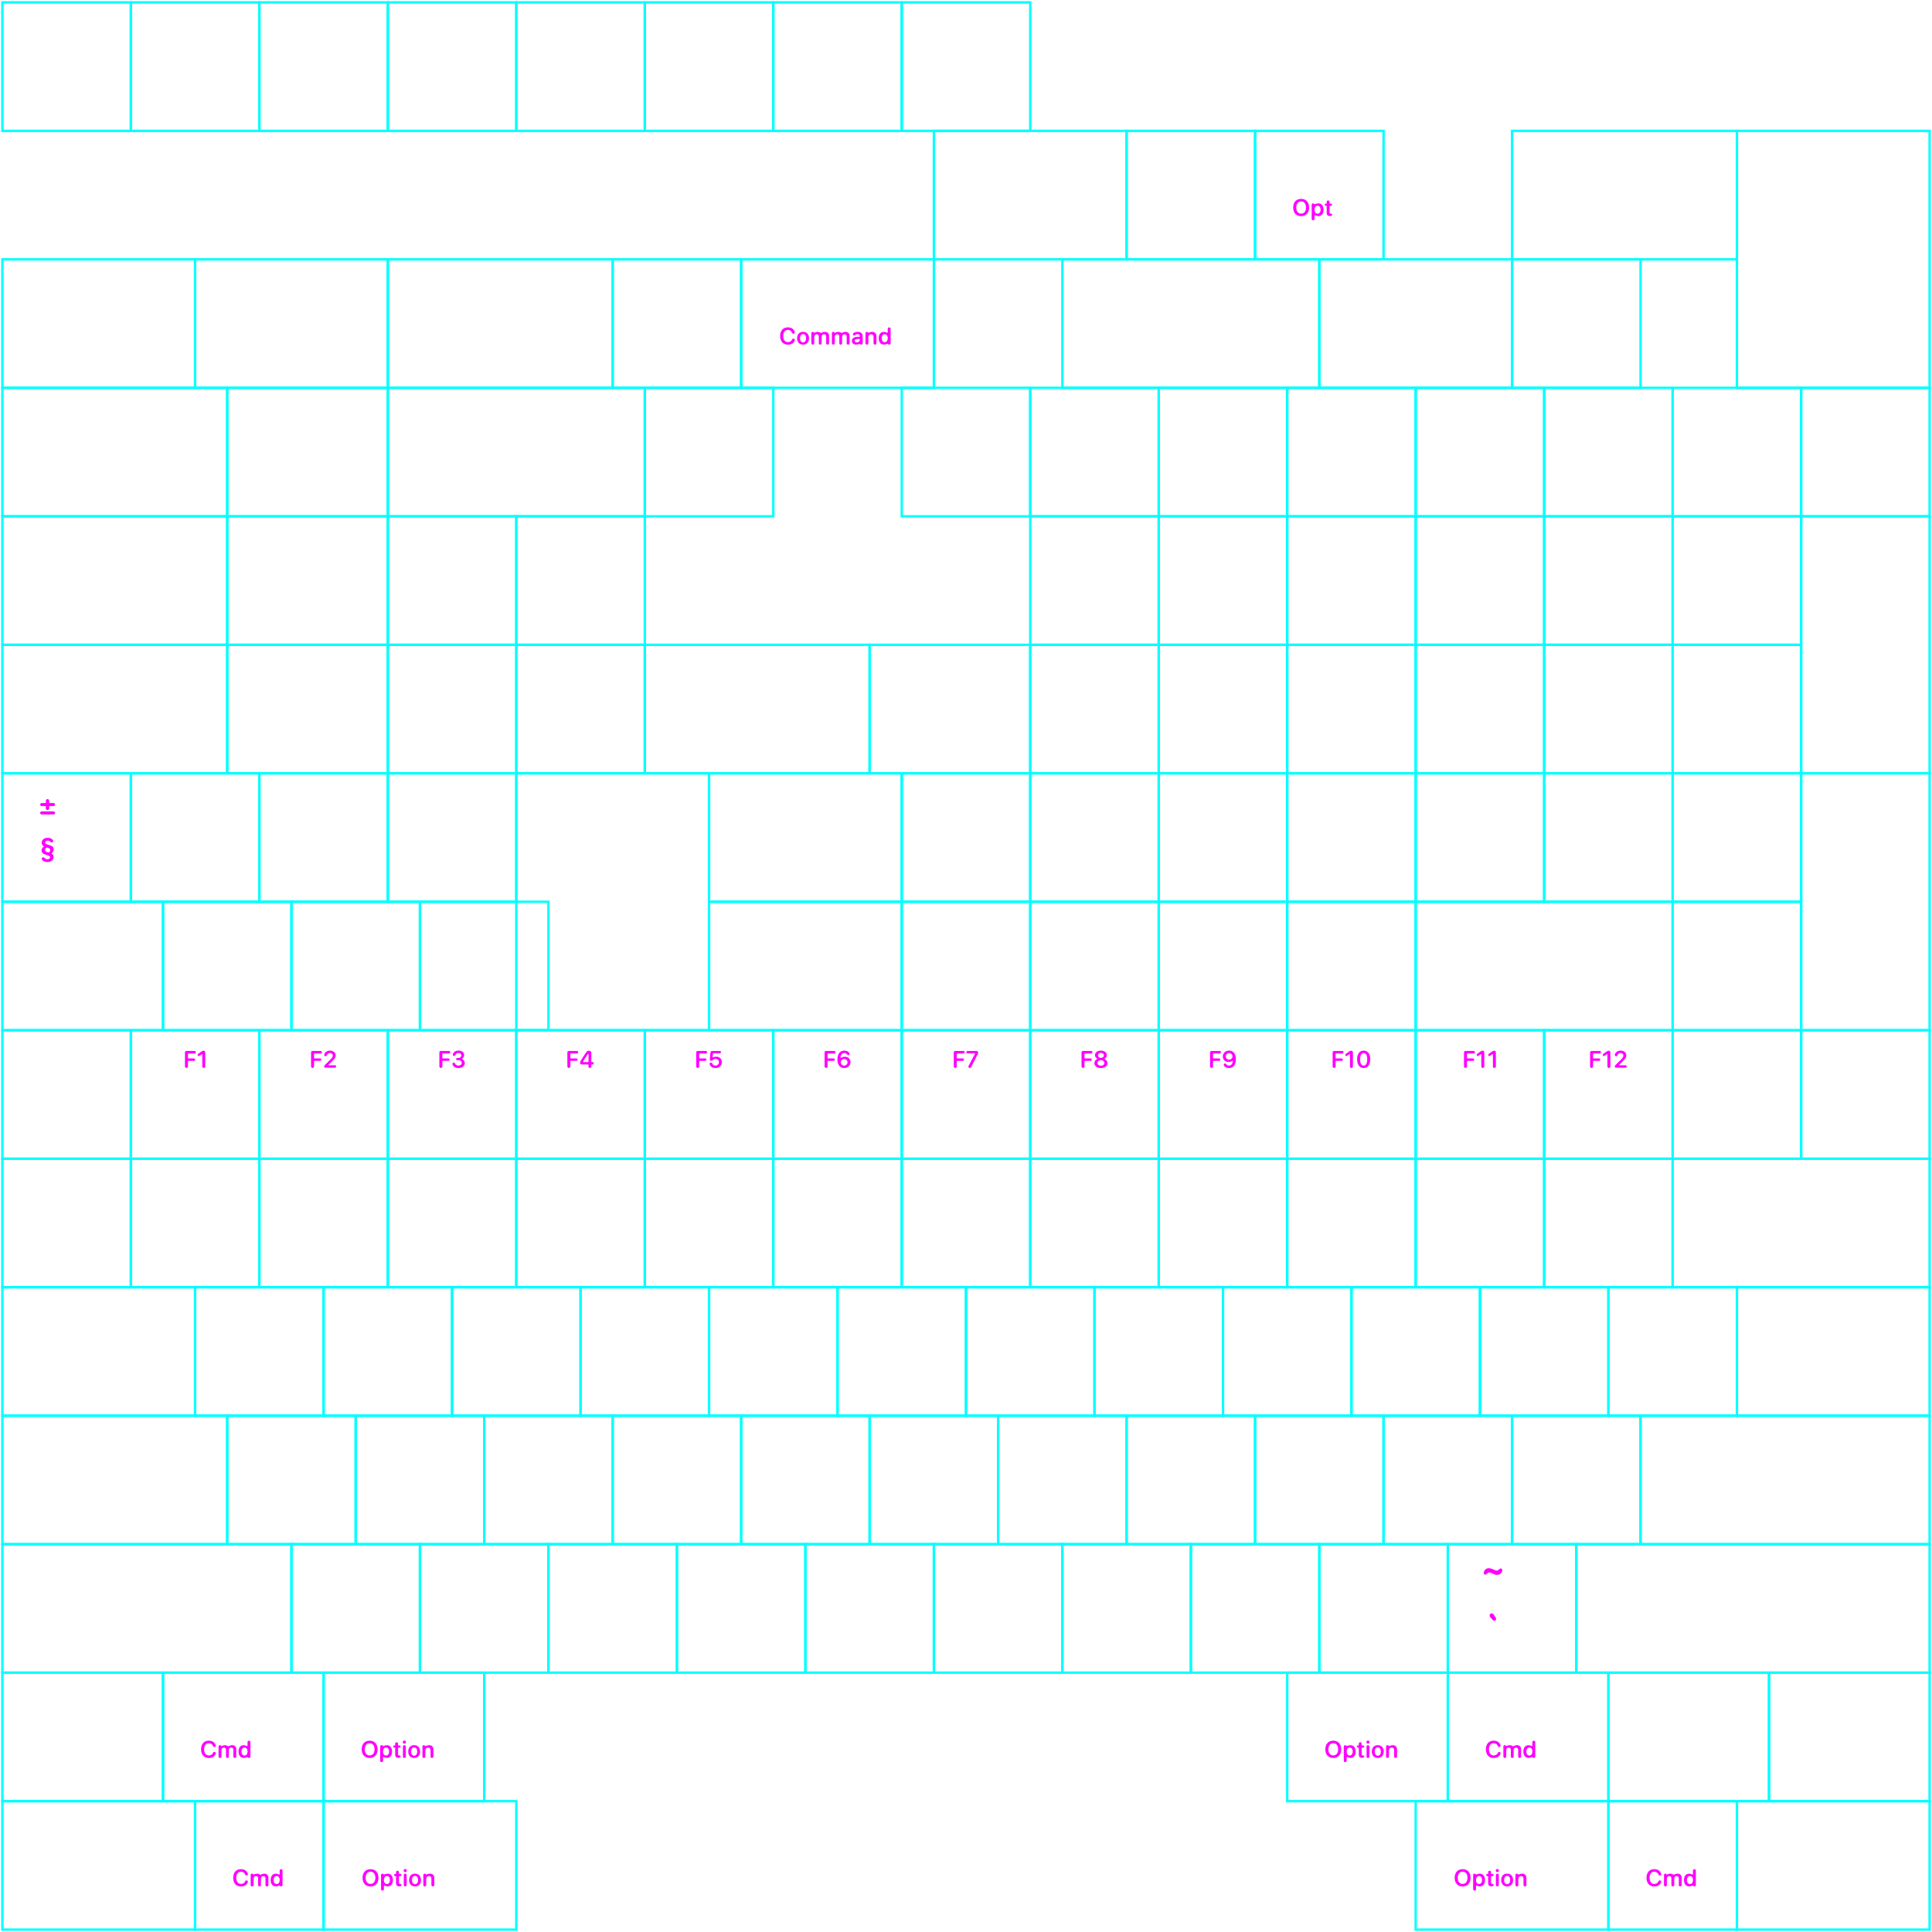 <svg width="812" height="812" viewBox="0 0 812 812" fill="none" xmlns="http://www.w3.org/2000/svg">
<path d="M627.798 738.867C625.762 738.867 624.507 737.485 624.507 735.225C624.507 732.964 625.782 731.587 627.774 731.587C629.077 731.587 630.108 732.197 630.572 733.228C630.65 733.389 630.689 733.555 630.689 733.701C630.689 734.038 630.469 734.253 630.132 734.253C629.844 734.253 629.654 734.116 629.517 733.809C629.19 733.052 628.55 732.656 627.784 732.656C626.573 732.656 625.796 733.652 625.796 735.225C625.796 736.797 626.568 737.798 627.789 737.798C628.594 737.798 629.214 737.446 629.537 736.704C629.664 736.416 629.825 736.299 630.098 736.299C630.445 736.299 630.684 736.528 630.684 736.86C630.684 737.021 630.645 737.168 630.567 737.334C630.118 738.291 629.117 738.867 627.798 738.867L627.798 738.867Z" fill="#FF00FF"/>
<path d="M642.778 734.482C643.535 734.482 644.038 735.141 644.043 736.157C644.038 737.163 643.564 737.832 642.778 737.832C641.992 737.832 641.503 737.178 641.503 736.157C641.503 735.131 642.021 734.482 642.778 734.482ZM640.258 736.157C640.258 737.813 641.093 738.833 642.407 738.833C642.893 738.833 643.663 738.589 643.964 738.487C644.031 738.464 644.106 738.494 644.138 738.558C644.146 738.574 644.154 738.591 644.164 738.605C644.284 738.776 644.459 738.848 644.658 738.848C645.005 738.848 645.249 738.623 645.249 738.223V732.245C645.249 731.835 645 731.605 644.643 731.605C644.287 731.605 644.033 731.835 644.033 732.245V733.725C644.033 733.828 643.927 733.897 643.833 733.855C643.471 733.692 642.869 733.486 642.387 733.486C641.088 733.486 640.258 734.506 640.258 736.157V736.157Z" fill="#FF00FF"/>
<path d="M631.855 738.208V734.091C631.855 733.695 632.095 733.471 632.437 733.471C632.591 733.471 632.724 733.517 632.826 733.602C632.887 733.653 632.931 733.723 632.961 733.783C632.995 733.85 633.076 733.878 633.145 733.847C633.414 733.728 634.039 733.476 634.522 733.476C635.135 733.476 635.704 733.798 635.898 733.92C635.941 733.948 635.996 733.949 636.041 733.925C636.258 733.806 636.921 733.476 637.609 733.476C638.629 733.476 639.298 734.164 639.298 735.2V738.208C639.298 738.613 639.054 738.848 638.693 738.848C638.332 738.848 638.082 738.613 638.082 738.208V735.498C638.082 734.863 637.75 734.501 637.154 734.501C636.559 734.501 636.168 734.931 636.168 735.551V738.208C636.168 738.613 635.938 738.848 635.577 738.848C635.216 738.848 634.986 738.613 634.986 738.208V735.434C634.986 734.858 634.634 734.501 634.068 734.501C633.501 734.501 633.072 734.955 633.072 735.581V738.208C633.072 738.613 632.822 738.848 632.461 738.848C632.1 738.848 631.855 738.613 631.855 738.208Z" fill="#FF00FF"/>
<path d="M560.36 731.587C558.304 731.587 557.015 732.988 557.015 735.23C557.015 737.471 558.304 738.867 560.36 738.867C562.416 738.867 563.7 737.471 563.7 735.23C563.7 732.988 562.411 731.587 560.36 731.587ZM560.36 737.793C559.1 737.793 558.304 736.797 558.304 735.23C558.304 733.662 559.1 732.661 560.36 732.661C561.62 732.661 562.416 733.657 562.416 735.23C562.416 736.802 561.615 737.793 560.36 737.793Z" fill="#FF00FF"/>
<path d="M574.949 733.472C574.578 733.472 574.344 733.721 574.344 734.111V738.208C574.344 738.604 574.578 738.848 574.949 738.848C575.32 738.848 575.559 738.604 575.559 738.208V734.116C575.559 733.721 575.32 733.472 574.949 733.472V733.472ZM574.949 732.847C575.33 732.847 575.628 732.554 575.628 732.188C575.628 731.821 575.33 731.528 574.949 731.528C574.568 731.528 574.275 731.816 574.275 732.188C574.275 732.559 574.573 732.847 574.949 732.847Z" fill="#FF00FF"/>
<path d="M582.555 738.208V734.086C582.555 733.71 582.775 733.471 583.136 733.471C583.343 733.471 583.512 733.551 583.617 733.692C583.643 733.726 583.665 733.765 583.682 733.802C583.717 733.872 583.801 733.902 583.872 733.868C584.138 733.739 584.758 733.476 585.373 733.476C586.516 733.476 587.165 734.208 587.165 735.405V738.208C587.165 738.619 586.916 738.848 586.56 738.848C586.203 738.848 585.949 738.619 585.949 738.208V735.649C585.949 734.917 585.607 734.506 584.914 734.506C584.22 734.506 583.771 735.009 583.771 735.752V738.208C583.771 738.619 583.517 738.848 583.161 738.848C582.804 738.848 582.555 738.619 582.555 738.208Z" fill="#FF00FF"/>
<path d="M579.07 733.467C577.561 733.467 576.565 734.492 576.565 736.162C576.565 737.832 577.551 738.853 579.07 738.853C580.589 738.853 581.575 737.842 581.575 736.162C581.575 734.482 580.579 733.467 579.07 733.467ZM579.07 737.891C578.298 737.891 577.8 737.266 577.8 736.162C577.8 735.059 578.303 734.434 579.07 734.434C579.837 734.434 580.339 735.064 580.339 736.162C580.339 737.261 579.841 737.891 579.07 737.891Z" fill="#FF00FF"/>
<path d="M567.254 737.837C566.497 737.837 565.994 737.177 565.989 736.162C565.994 735.156 566.467 734.487 567.254 734.487C568.04 734.487 568.528 735.141 568.528 736.162C568.528 737.187 568.011 737.837 567.254 737.837ZM569.773 736.162C569.773 734.506 568.938 733.485 567.625 733.485C567.139 733.485 566.368 733.729 566.068 733.831C566 733.854 565.925 733.825 565.894 733.761C565.886 733.744 565.877 733.728 565.867 733.713C565.748 733.543 565.572 733.471 565.373 733.471C565.026 733.471 564.782 733.695 564.782 734.096V739.952C564.782 740.362 565.031 740.591 565.388 740.591C565.745 740.591 565.998 740.362 565.998 739.952V738.593C565.998 738.491 566.104 738.422 566.198 738.464C566.56 738.627 567.163 738.833 567.644 738.833C568.943 738.833 569.774 737.812 569.774 736.162L569.773 736.162Z" fill="#FF00FF"/>
<path d="M571.092 737.47V734.654C571.092 734.576 571.028 734.512 570.95 734.512H570.765C570.462 734.512 570.276 734.342 570.276 734.049C570.276 733.756 570.462 733.59 570.765 733.59H570.95C571.028 733.59 571.092 733.526 571.092 733.448V732.885C571.092 732.494 571.326 732.25 571.702 732.25C572.078 732.25 572.308 732.494 572.308 732.885V733.448C572.308 733.526 572.371 733.59 572.45 733.59H572.869C573.172 733.59 573.358 733.76 573.358 734.049C573.358 734.337 573.172 734.512 572.869 734.512H572.45C572.371 734.512 572.308 734.576 572.308 734.654V737.207C572.308 737.597 572.445 737.768 572.796 737.798L572.884 737.807C573.206 737.837 573.373 737.973 573.373 738.257C573.373 738.613 573.06 738.804 572.503 738.804H572.455C571.551 738.804 571.092 738.354 571.092 737.471H571.092L571.092 737.47Z" fill="#FF00FF"/>
<path d="M155.36 731.587C153.304 731.587 152.015 732.988 152.015 735.23C152.015 737.471 153.304 738.867 155.36 738.867C157.416 738.867 158.7 737.471 158.7 735.23C158.7 732.988 157.411 731.587 155.36 731.587ZM155.36 737.793C154.1 737.793 153.304 736.797 153.304 735.23C153.304 733.662 154.1 732.661 155.36 732.661C156.62 732.661 157.416 733.657 157.416 735.23C157.416 736.802 156.615 737.793 155.36 737.793Z" fill="#FF00FF"/>
<path d="M169.949 733.472C169.578 733.472 169.344 733.721 169.344 734.111V738.208C169.344 738.604 169.578 738.848 169.949 738.848C170.32 738.848 170.559 738.604 170.559 738.208V734.116C170.559 733.721 170.32 733.472 169.949 733.472V733.472ZM169.949 732.847C170.33 732.847 170.628 732.554 170.628 732.188C170.628 731.821 170.33 731.528 169.949 731.528C169.568 731.528 169.275 731.816 169.275 732.188C169.275 732.559 169.573 732.847 169.949 732.847Z" fill="#FF00FF"/>
<path d="M177.555 738.208V734.086C177.555 733.71 177.775 733.471 178.136 733.471C178.343 733.471 178.512 733.551 178.617 733.692C178.643 733.726 178.665 733.765 178.682 733.802C178.717 733.872 178.801 733.902 178.872 733.868C179.138 733.739 179.758 733.476 180.373 733.476C181.516 733.476 182.165 734.208 182.165 735.405V738.208C182.165 738.619 181.916 738.848 181.56 738.848C181.203 738.848 180.949 738.619 180.949 738.208V735.649C180.949 734.917 180.607 734.506 179.914 734.506C179.22 734.506 178.771 735.009 178.771 735.752V738.208C178.771 738.619 178.517 738.848 178.161 738.848C177.804 738.848 177.555 738.619 177.555 738.208Z" fill="#FF00FF"/>
<path d="M174.07 733.467C172.561 733.467 171.565 734.492 171.565 736.162C171.565 737.832 172.551 738.853 174.07 738.853C175.589 738.853 176.575 737.842 176.575 736.162C176.575 734.482 175.579 733.467 174.07 733.467ZM174.07 737.891C173.298 737.891 172.8 737.266 172.8 736.162C172.8 735.059 173.303 734.434 174.07 734.434C174.837 734.434 175.339 735.064 175.339 736.162C175.339 737.261 174.841 737.891 174.07 737.891Z" fill="#FF00FF"/>
<path d="M162.254 737.837C161.497 737.837 160.994 737.177 160.989 736.162C160.994 735.156 161.467 734.487 162.254 734.487C163.04 734.487 163.528 735.141 163.528 736.162C163.528 737.187 163.011 737.837 162.254 737.837ZM164.773 736.162C164.773 734.506 163.938 733.485 162.625 733.485C162.139 733.485 161.368 733.729 161.068 733.831C161 733.854 160.925 733.825 160.894 733.761C160.886 733.744 160.877 733.728 160.867 733.713C160.748 733.543 160.572 733.471 160.373 733.471C160.026 733.471 159.782 733.695 159.782 734.096V739.952C159.782 740.362 160.031 740.591 160.388 740.591C160.745 740.591 160.998 740.362 160.998 739.952V738.593C160.998 738.491 161.104 738.422 161.198 738.464C161.56 738.627 162.163 738.833 162.644 738.833C163.943 738.833 164.774 737.812 164.774 736.162L164.773 736.162Z" fill="#FF00FF"/>
<path d="M166.092 737.47V734.654C166.092 734.576 166.028 734.512 165.95 734.512H165.765C165.462 734.512 165.276 734.342 165.276 734.049C165.276 733.756 165.462 733.59 165.765 733.59H165.95C166.028 733.59 166.092 733.526 166.092 733.448V732.885C166.092 732.494 166.326 732.25 166.702 732.25C167.078 732.25 167.308 732.494 167.308 732.885V733.448C167.308 733.526 167.371 733.59 167.45 733.59H167.869C168.172 733.59 168.358 733.76 168.358 734.049C168.358 734.337 168.172 734.512 167.869 734.512H167.45C167.371 734.512 167.308 734.576 167.308 734.654V737.207C167.308 737.597 167.445 737.768 167.796 737.798L167.884 737.807C168.206 737.837 168.373 737.973 168.373 738.257C168.373 738.613 168.06 738.804 167.503 738.804H167.455C166.551 738.804 166.092 738.354 166.092 737.471H166.092L166.092 737.47Z" fill="#FF00FF"/>
<path d="M87.798 738.867C85.762 738.867 84.507 737.485 84.507 735.225C84.507 732.964 85.782 731.587 87.774 731.587C89.078 731.587 90.108 732.197 90.572 733.228C90.65 733.389 90.689 733.555 90.689 733.701C90.689 734.038 90.469 734.253 90.132 734.253C89.844 734.253 89.654 734.116 89.517 733.809C89.19 733.052 88.55 732.656 87.784 732.656C86.573 732.656 85.796 733.652 85.796 735.225C85.796 736.797 86.568 737.798 87.789 737.798C88.594 737.798 89.214 737.446 89.537 736.704C89.664 736.416 89.825 736.299 90.098 736.299C90.445 736.299 90.684 736.528 90.684 736.86C90.684 737.021 90.645 737.168 90.567 737.334C90.118 738.291 89.117 738.867 87.798 738.867L87.798 738.867Z" fill="#FF00FF"/>
<path d="M102.778 734.482C103.535 734.482 104.038 735.141 104.043 736.157C104.038 737.163 103.564 737.832 102.778 737.832C101.992 737.832 101.503 737.178 101.503 736.157C101.503 735.131 102.021 734.482 102.778 734.482ZM100.258 736.157C100.258 737.813 101.093 738.833 102.407 738.833C102.893 738.833 103.663 738.589 103.964 738.487C104.031 738.464 104.106 738.494 104.138 738.558C104.146 738.574 104.154 738.591 104.164 738.605C104.284 738.776 104.459 738.848 104.658 738.848C105.005 738.848 105.249 738.623 105.249 738.223V732.245C105.249 731.835 105 731.605 104.643 731.605C104.287 731.605 104.033 731.835 104.033 732.245V733.725C104.033 733.828 103.927 733.897 103.833 733.855C103.471 733.692 102.869 733.486 102.387 733.486C101.088 733.486 100.258 734.506 100.258 736.157V736.157Z" fill="#FF00FF"/>
<path d="M91.856 738.208V734.091C91.856 733.695 92.095 733.471 92.437 733.471C92.591 733.471 92.724 733.517 92.826 733.602C92.886 733.653 92.931 733.723 92.961 733.783C92.995 733.85 93.076 733.878 93.145 733.847C93.414 733.728 94.039 733.476 94.522 733.476C95.135 733.476 95.704 733.798 95.898 733.92C95.941 733.948 95.996 733.949 96.041 733.925C96.258 733.806 96.921 733.476 97.609 733.476C98.629 733.476 99.299 734.164 99.299 735.2V738.208C99.299 738.613 99.054 738.848 98.693 738.848C98.332 738.848 98.082 738.613 98.082 738.208V735.498C98.082 734.863 97.75 734.501 97.154 734.501C96.559 734.501 96.168 734.931 96.168 735.551V738.208C96.168 738.613 95.938 738.848 95.577 738.848C95.216 738.848 94.986 738.613 94.986 738.208V735.434C94.986 734.858 94.634 734.501 94.068 734.501C93.501 734.501 93.072 734.955 93.072 735.581V738.208C93.072 738.613 92.822 738.848 92.461 738.848C92.1 738.848 91.856 738.613 91.856 738.208Z" fill="#FF00FF"/>
<path d="M631.388 659.935C631.388 660.835 630.563 661.915 629.183 661.915C627.998 661.915 626.693 660.895 625.928 660.895C625.103 660.895 624.893 661.795 624.263 661.795C623.783 661.795 623.618 661.42 623.618 661.075C623.618 660.175 624.443 659.095 625.733 659.095C627.008 659.095 628.313 660.115 629.078 660.115C629.903 660.115 630.113 659.215 630.743 659.215C631.223 659.215 631.388 659.59 631.388 659.935Z" fill="#FF00FF"/>
<path d="M627.422 680.895L626.27 679.576C626.143 679.42 626.064 679.205 626.064 678.98C626.064 678.492 626.465 678.082 626.953 678.082C627.207 678.082 627.461 678.15 627.695 678.492L628.623 679.898C628.711 680.035 628.789 680.201 628.789 680.377C628.789 680.816 628.428 681.178 628.018 681.178C627.773 681.178 627.568 681.061 627.422 680.895Z" fill="#FF00FF"/>
<path d="M239.085 448.833C238.694 448.833 238.455 448.594 238.455 448.179V442.358C238.455 441.948 238.694 441.704 239.085 441.704H242.454C242.801 441.704 243.03 441.909 243.03 442.236C243.03 442.563 242.796 442.769 242.454 442.769H239.857C239.778 442.769 239.715 442.832 239.715 442.91V444.707C239.715 444.785 239.778 444.849 239.857 444.849H242.2C242.532 444.849 242.752 445.044 242.752 445.361C242.752 445.679 242.532 445.874 242.2 445.874H239.857C239.778 445.874 239.715 445.937 239.715 446.016V448.179C239.715 448.594 239.481 448.833 239.085 448.833V448.833Z" fill="#FF00FF"/>
<path d="M249.016 446.362H248.665C248.587 446.362 248.523 446.299 248.523 446.221V442.534C248.523 441.948 248.138 441.606 247.488 441.606C246.97 441.606 246.663 441.821 246.204 442.505C245.359 443.745 244.558 444.951 244.065 445.835C243.87 446.187 243.792 446.416 243.792 446.69C243.792 447.109 244.09 447.398 244.544 447.398H247.18C247.259 447.398 247.322 447.461 247.322 447.539V448.228C247.322 448.623 247.576 448.848 247.923 448.848C248.269 448.848 248.523 448.623 248.523 448.228V447.539C248.523 447.461 248.587 447.398 248.665 447.398H249.012C249.348 447.398 249.549 447.188 249.549 446.88C249.549 446.572 249.348 446.362 249.016 446.362H249.016ZM247.2 446.392H245.167C245.056 446.392 244.988 446.271 245.046 446.176C245.382 445.625 246.304 444.127 247.083 443.003C247.163 442.889 247.342 442.945 247.342 443.084V446.25C247.342 446.328 247.278 446.392 247.2 446.392Z" fill="#FF00FF"/>
<path d="M185.291 448.833C184.9 448.833 184.661 448.594 184.661 448.179V442.358C184.661 441.948 184.9 441.704 185.291 441.704H188.66C189.006 441.704 189.236 441.909 189.236 442.236C189.236 442.563 189.002 442.769 188.66 442.769H186.062C185.984 442.769 185.92 442.832 185.92 442.91V444.707C185.92 444.785 185.984 444.849 186.062 444.849H188.406C188.738 444.849 188.958 445.044 188.958 445.361C188.958 445.679 188.738 445.874 188.406 445.874H186.062C185.984 445.874 185.92 445.937 185.92 446.016V448.179C185.92 448.594 185.686 448.833 185.291 448.833V448.833Z" fill="#FF00FF"/>
<path d="M192.703 448.892C191.467 448.892 190.666 448.389 190.3 447.681C190.207 447.51 190.168 447.349 190.168 447.183C190.168 446.85 190.378 446.64 190.73 446.64C190.989 446.64 191.145 446.753 191.277 447.012C191.521 447.544 191.946 447.861 192.718 447.861C193.489 447.861 194.061 447.402 194.061 446.762C194.065 446.01 193.518 445.59 192.615 445.59H192.215C191.902 445.59 191.716 445.4 191.716 445.121C191.716 444.843 191.902 444.653 192.215 444.653H192.586C193.362 444.653 193.88 444.208 193.88 443.583C193.88 442.958 193.479 442.562 192.698 442.562C192.034 442.562 191.648 442.836 191.414 443.388C191.277 443.69 191.14 443.803 190.847 443.803C190.495 443.803 190.31 443.598 190.31 443.275C190.31 443.099 190.344 442.943 190.432 442.772C190.764 442.074 191.545 441.562 192.693 441.562C194.153 441.562 195.091 442.323 195.091 443.412C195.091 444.176 194.583 444.675 194.296 444.895C194.217 444.957 194.225 445.079 194.312 445.13C194.662 445.335 195.34 445.852 195.34 446.792C195.34 448.042 194.246 448.892 192.703 448.892H192.703V448.892Z" fill="#FF00FF"/>
<path d="M131.366 448.833C130.976 448.833 130.736 448.594 130.736 448.179V442.358C130.736 441.948 130.976 441.704 131.366 441.704H134.735C135.082 441.704 135.312 441.909 135.312 442.236C135.312 442.563 135.077 442.769 134.735 442.769H132.138C132.06 442.769 131.996 442.832 131.996 442.91V444.707C131.996 444.785 132.06 444.849 132.138 444.849H134.481C134.813 444.849 135.033 445.044 135.033 445.361C135.033 445.679 134.814 445.874 134.481 445.874H132.138C132.06 445.874 131.996 445.937 131.996 446.016V448.179C131.996 448.594 131.762 448.833 131.366 448.833V448.833Z" fill="#FF00FF"/>
<path d="M136.83 448.75C136.439 448.75 136.234 448.535 136.234 448.218C136.234 447.974 136.317 447.827 136.586 447.573L138.739 445.44C139.638 444.551 139.862 444.194 139.862 443.657C139.862 443.027 139.379 442.573 138.7 442.573C138.065 442.573 137.621 442.896 137.372 443.53C137.245 443.784 137.099 443.916 136.811 443.916C136.469 443.916 136.264 443.706 136.264 443.393C136.264 443.301 136.278 443.213 136.303 443.13C136.493 442.368 137.338 441.562 138.71 441.562C140.082 441.562 141.093 442.397 141.093 443.579C141.093 444.404 140.697 444.961 139.53 446.104L138.136 447.477C138.045 447.566 138.108 447.72 138.235 447.72H140.726C141.058 447.72 141.264 447.925 141.264 448.237C141.264 448.55 141.058 448.75 140.726 448.75H136.83Z" fill="#FF00FF"/>
<path d="M78.367 448.833C77.977 448.833 77.737 448.594 77.737 448.179V442.358C77.737 441.948 77.977 441.704 78.367 441.704H81.737C82.083 441.704 82.313 441.909 82.313 442.236C82.313 442.563 82.078 442.769 81.737 442.769H79.139C79.061 442.769 78.997 442.832 78.997 442.91V444.707C78.997 444.785 79.061 444.849 79.139 444.849H81.483C81.814 444.849 82.034 445.044 82.034 445.361C82.034 445.679 81.815 445.874 81.483 445.874H79.139C79.061 445.874 78.997 445.937 78.997 446.016V448.179C78.997 448.594 78.763 448.833 78.367 448.833V448.833Z" fill="#FF00FF"/>
<path d="M85.642 448.848C85.276 448.848 85.022 448.594 85.022 448.213V443.179C85.022 443.065 84.894 442.997 84.8 443.063L83.86 443.716C83.738 443.804 83.641 443.838 83.504 443.838C83.24 443.838 83.05 443.648 83.05 443.369C83.05 443.174 83.128 443.027 83.338 442.881L84.778 441.87C85.091 441.65 85.286 441.606 85.55 441.606C85.994 441.606 86.263 441.875 86.263 442.31V448.213C86.263 448.594 86.009 448.848 85.642 448.848V448.848Z" fill="#FF00FF"/>
<path d="M455.18 448.833C454.789 448.833 454.55 448.594 454.55 448.179V442.358C454.55 441.948 454.789 441.704 455.18 441.704H458.549C458.896 441.704 459.125 441.909 459.125 442.236C459.125 442.563 458.891 442.769 458.549 442.769H455.952C455.873 442.769 455.81 442.832 455.81 442.91V444.707C455.81 444.785 455.873 444.849 455.952 444.849H458.295C458.627 444.849 458.847 445.044 458.847 445.361C458.847 445.679 458.627 445.874 458.295 445.874H455.952C455.873 445.874 455.81 445.937 455.81 446.016V448.179C455.81 448.594 455.576 448.833 455.18 448.833V448.833Z" fill="#FF00FF"/>
<path d="M465.449 446.845C465.449 446.005 464.993 445.534 464.346 445.132C464.263 445.081 464.255 444.963 464.331 444.902C464.851 444.479 465.195 444.131 465.195 443.442C465.195 442.357 464.16 441.562 462.705 441.562C461.249 441.562 460.214 442.357 460.214 443.442C460.214 444.131 460.558 444.479 461.078 444.902C461.154 444.963 461.146 445.081 461.063 445.132C460.416 445.534 459.96 446.005 459.96 446.845C459.96 448.047 461.093 448.892 462.704 448.892C464.316 448.892 465.449 448.047 465.449 446.845H465.449ZM462.705 442.514C463.432 442.514 463.95 442.948 463.95 443.569C463.95 444.189 463.437 444.614 462.705 444.614C461.972 444.614 461.459 444.189 461.459 443.569C461.459 442.948 461.977 442.514 462.705 442.514ZM462.705 447.93C461.86 447.93 461.264 447.436 461.264 446.753C461.264 446.069 461.86 445.576 462.705 445.576C463.549 445.576 464.145 446.069 464.145 446.753C464.145 447.436 463.549 447.93 462.705 447.93Z" fill="#FF00FF"/>
<path d="M401.495 448.833C401.104 448.833 400.865 448.594 400.865 448.179V442.358C400.865 441.948 401.104 441.704 401.495 441.704H404.864C405.211 441.704 405.44 441.909 405.44 442.236C405.44 442.563 405.206 442.769 404.864 442.769H402.267C402.188 442.769 402.125 442.832 402.125 442.91V444.707C402.125 444.785 402.188 444.849 402.267 444.849H404.61C404.942 444.849 405.162 445.044 405.162 445.361C405.162 445.679 404.942 445.874 404.61 445.874H402.267C402.188 445.874 402.125 445.937 402.125 446.016V448.179C402.125 448.594 401.891 448.833 401.495 448.833V448.833Z" fill="#FF00FF"/>
<path d="M407.584 448.848C407.232 448.848 407.008 448.633 407.008 448.335C407.008 448.189 407.042 448.081 407.115 447.935L409.757 442.942C409.807 442.848 409.739 442.734 409.632 442.734H406.662C406.378 442.734 406.141 442.508 406.138 442.223C406.135 441.907 406.361 441.704 406.675 441.704H410.377C410.826 441.704 411.133 441.968 411.133 442.412C411.133 442.642 411.06 442.837 410.889 443.169L408.15 448.482C408.013 448.75 407.857 448.848 407.584 448.848L407.584 448.848Z" fill="#FF00FF"/>
<path d="M347.19 448.833C346.799 448.833 346.56 448.594 346.56 448.179V442.358C346.56 441.948 346.799 441.704 347.19 441.704H350.559C350.906 441.704 351.135 441.909 351.135 442.236C351.135 442.563 350.901 442.769 350.559 442.769H347.962C347.883 442.769 347.82 442.832 347.82 442.91V444.707C347.82 444.785 347.883 444.849 347.962 444.849H350.305C350.637 444.849 350.857 445.044 350.857 445.361C350.857 445.679 350.637 445.874 350.305 445.874H347.962C347.883 445.874 347.82 445.937 347.82 446.016V448.179C347.82 448.594 347.586 448.833 347.19 448.833V448.833Z" fill="#FF00FF"/>
<path d="M352.356 447.325C352.097 446.783 351.965 446.109 351.965 445.308C351.965 442.96 353.039 441.559 354.831 441.559C355.905 441.559 356.625 441.974 356.961 442.552C357.039 442.694 357.073 442.816 357.073 442.953C357.073 443.241 356.868 443.461 356.536 443.461C356.287 443.461 356.131 443.343 355.936 443.094C355.633 442.773 355.349 442.584 354.826 442.584C353.649 442.584 353.323 443.815 353.234 444.407C353.217 444.52 353.333 444.605 353.436 444.556C353.773 444.392 354.436 444.122 355.134 444.122C356.491 444.122 357.443 445.098 357.443 446.431C357.443 447.862 356.335 448.892 354.811 448.892C353.713 448.892 352.844 448.355 352.356 447.325H352.356ZM356.203 446.48C356.208 445.669 355.617 445.093 354.807 445.093C353.996 445.093 353.386 445.669 353.386 446.456C353.386 447.242 354.006 447.867 354.792 447.867C355.578 447.867 356.203 447.251 356.203 446.48Z" fill="#FF00FF"/>
<path d="M293.25 448.833C292.859 448.833 292.62 448.594 292.62 448.179V442.358C292.62 441.948 292.859 441.704 293.25 441.704H296.619C296.966 441.704 297.195 441.909 297.195 442.236C297.195 442.563 296.961 442.769 296.619 442.769H294.022C293.943 442.769 293.88 442.832 293.88 442.91V444.707C293.88 444.785 293.943 444.849 294.022 444.849H296.365C296.697 444.849 296.917 445.044 296.917 445.361C296.917 445.679 296.697 445.874 296.365 445.874H294.022C293.943 445.874 293.88 445.937 293.88 446.016V448.179C293.88 448.594 293.646 448.833 293.25 448.833V448.833Z" fill="#FF00FF"/>
<path d="M298.366 447.607C298.298 447.456 298.254 447.31 298.254 447.129C298.254 446.802 298.464 446.597 298.796 446.597C299.06 446.597 299.221 446.699 299.353 446.958C299.585 447.513 300.034 447.847 300.682 447.865C301.491 447.889 302.164 447.254 302.166 446.445C302.168 445.632 301.576 445.053 300.745 445.053C300.3 445.053 299.914 445.234 299.646 445.498C299.353 445.791 299.231 445.854 298.943 445.854C298.537 445.854 298.337 445.566 298.347 445.224C298.347 445.195 298.347 445.175 298.352 445.146L298.576 442.485C298.62 441.928 298.903 441.703 299.455 441.703H302.493C302.815 441.703 303.025 441.908 303.025 442.216C303.025 442.524 302.815 442.734 302.493 442.734H299.775C299.702 442.734 299.641 442.79 299.634 442.863L299.513 444.223C299.504 444.329 299.61 444.407 299.708 444.367C299.969 444.259 300.45 444.106 301.072 444.106C302.42 444.106 303.382 445.058 303.382 446.406C303.382 447.881 302.298 448.892 300.735 448.892C299.651 448.892 298.713 448.374 298.366 447.608L298.366 447.607Z" fill="#FF00FF"/>
<path d="M668.93 448.833C668.539 448.833 668.3 448.594 668.3 448.179V442.358C668.3 441.948 668.539 441.704 668.93 441.704H672.299C672.646 441.704 672.875 441.909 672.875 442.236C672.875 442.563 672.641 442.769 672.299 442.769H669.702C669.623 442.769 669.56 442.832 669.56 442.91V444.707C669.56 444.785 669.623 444.849 669.702 444.849H672.045C672.377 444.849 672.597 445.044 672.597 445.361C672.597 445.679 672.377 445.874 672.045 445.874H669.702C669.623 445.874 669.56 445.937 669.56 446.016V448.179C669.56 448.594 669.326 448.833 668.93 448.833V448.833Z" fill="#FF00FF"/>
<path d="M676.205 448.848C675.839 448.848 675.585 448.594 675.585 448.213V443.179C675.585 443.065 675.456 442.997 675.362 443.063L674.423 443.716C674.301 443.804 674.203 443.838 674.066 443.838C673.803 443.838 673.612 443.648 673.612 443.369C673.612 443.174 673.69 443.027 673.9 442.881L675.341 441.87C675.653 441.65 675.849 441.606 676.112 441.606C676.557 441.606 676.825 441.875 676.825 442.31V448.213C676.825 448.594 676.571 448.848 676.205 448.848V448.848Z" fill="#FF00FF"/>
<path d="M679.262 448.75C678.871 448.75 678.666 448.535 678.666 448.218C678.666 447.974 678.749 447.827 679.017 447.573L681.171 445.44C682.069 444.551 682.294 444.194 682.294 443.657C682.294 443.027 681.811 442.573 681.132 442.573C680.497 442.573 680.053 442.896 679.804 443.53C679.677 443.784 679.53 443.916 679.242 443.916C678.9 443.916 678.695 443.706 678.695 443.393C678.695 443.301 678.71 443.213 678.734 443.13C678.925 442.368 679.769 441.562 681.141 441.562C682.514 441.562 683.524 442.397 683.524 443.579C683.524 444.404 683.129 444.961 681.962 446.104L680.567 447.477C680.477 447.566 680.54 447.72 680.667 447.72H683.158C683.49 447.72 683.695 447.925 683.695 448.237C683.695 448.55 683.49 448.75 683.158 448.75H679.262Z" fill="#FF00FF"/>
<path d="M615.935 448.833C615.544 448.833 615.305 448.594 615.305 448.179V442.358C615.305 441.948 615.544 441.704 615.935 441.704H619.304C619.651 441.704 619.88 441.909 619.88 442.236C619.88 442.563 619.646 442.769 619.304 442.769H616.707C616.628 442.769 616.565 442.832 616.565 442.91V444.707C616.565 444.785 616.628 444.849 616.707 444.849H619.05C619.382 444.849 619.602 445.044 619.602 445.361C619.602 445.679 619.382 445.874 619.05 445.874H616.707C616.628 445.874 616.565 445.937 616.565 446.016V448.179C616.565 448.594 616.331 448.833 615.935 448.833V448.833Z" fill="#FF00FF"/>
<path d="M623.21 448.848C622.844 448.848 622.59 448.594 622.59 448.213V443.179C622.59 443.065 622.461 442.997 622.367 443.063L621.428 443.716C621.306 443.804 621.208 443.838 621.071 443.838C620.808 443.838 620.617 443.648 620.617 443.369C620.617 443.174 620.695 443.027 620.905 442.881L622.346 441.87C622.658 441.65 622.854 441.606 623.117 441.606C623.562 441.606 623.83 441.875 623.83 442.31V448.213C623.83 448.594 623.576 448.848 623.21 448.848V448.848Z" fill="#FF00FF"/>
<path d="M628.078 448.848C627.712 448.848 627.458 448.594 627.458 448.213V443.179C627.458 443.065 627.329 442.997 627.235 443.063L626.296 443.716C626.174 443.804 626.076 443.838 625.939 443.838C625.676 443.838 625.485 443.648 625.485 443.369C625.485 443.174 625.563 443.027 625.773 442.881L627.214 441.87C627.526 441.65 627.722 441.606 627.985 441.606C628.43 441.606 628.698 441.875 628.698 442.31V448.213C628.698 448.594 628.444 448.848 628.078 448.848V448.848Z" fill="#FF00FF"/>
<path d="M560.72 448.833C560.329 448.833 560.09 448.594 560.09 448.179V442.358C560.09 441.948 560.329 441.704 560.72 441.704H564.089C564.436 441.704 564.665 441.909 564.665 442.236C564.665 442.563 564.431 442.769 564.089 442.769H561.492C561.413 442.769 561.35 442.832 561.35 442.91V444.707C561.35 444.785 561.413 444.849 561.492 444.849H563.835C564.167 444.849 564.387 445.044 564.387 445.361C564.387 445.679 564.167 445.874 563.835 445.874H561.492C561.413 445.874 561.35 445.937 561.35 446.016V448.179C561.35 448.594 561.116 448.833 560.72 448.833V448.833Z" fill="#FF00FF"/>
<path d="M567.995 448.848C567.629 448.848 567.375 448.594 567.375 448.213V443.179C567.375 443.065 567.246 442.997 567.152 443.063L566.213 443.716C566.091 443.804 565.993 443.838 565.856 443.838C565.593 443.838 565.402 443.648 565.402 443.369C565.402 443.174 565.48 443.027 565.69 442.881L567.131 441.87C567.443 441.65 567.639 441.606 567.902 441.606C568.347 441.606 568.615 441.875 568.615 442.31V448.213C568.615 448.594 568.361 448.848 567.995 448.848V448.848Z" fill="#FF00FF"/>
<path d="M573.141 447.861C574.094 447.861 574.636 446.89 574.636 445.22C574.636 443.55 574.084 442.593 573.141 442.593C572.199 442.593 571.638 443.574 571.638 445.215C571.638 446.855 572.184 447.861 573.141 447.861ZM573.141 448.892C571.403 448.892 570.368 447.48 570.368 445.22C570.368 442.959 571.413 441.562 573.141 441.562C574.87 441.562 575.905 442.959 575.905 445.215C575.905 447.471 574.875 448.892 573.141 448.892Z" fill="#FF00FF"/>
<path d="M509.205 448.833C508.814 448.833 508.575 448.594 508.575 448.179V442.358C508.575 441.948 508.814 441.704 509.205 441.704H512.574C512.921 441.704 513.15 441.909 513.15 442.236C513.15 442.563 512.916 442.769 512.574 442.769H509.977C509.898 442.769 509.835 442.832 509.835 442.91V444.707C509.835 444.785 509.898 444.849 509.977 444.849H512.32C512.652 444.849 512.872 445.044 512.872 445.361C512.872 445.679 512.652 445.874 512.32 445.874H509.977C509.898 445.874 509.835 445.937 509.835 446.016V448.179C509.835 448.594 509.601 448.833 509.205 448.833V448.833Z" fill="#FF00FF"/>
<path d="M519.034 443.125C519.293 443.667 519.424 444.341 519.424 445.141C519.424 447.49 518.35 448.891 516.559 448.891C515.484 448.891 514.765 448.475 514.429 447.897C514.35 447.755 514.316 447.633 514.316 447.497C514.316 447.209 514.521 446.989 514.853 446.989C515.102 446.989 515.259 447.106 515.454 447.355C515.756 447.677 516.041 447.866 516.563 447.866C517.741 447.866 518.067 446.634 518.156 446.042C518.173 445.93 518.056 445.844 517.954 445.894C517.616 446.058 516.953 446.328 516.256 446.328C514.899 446.328 513.947 445.351 513.947 444.018C513.947 442.588 515.055 441.558 516.578 441.558C517.677 441.558 518.546 442.095 519.034 443.125H519.034ZM515.187 443.969C515.182 444.78 515.772 445.356 516.583 445.356C517.393 445.356 518.004 444.78 518.004 443.994C518.004 443.208 517.384 442.583 516.598 442.583C515.812 442.583 515.187 443.198 515.187 443.969Z" fill="#FF00FF"/>
<path d="M614.726 785.587C612.67 785.587 611.381 786.988 611.381 789.23C611.381 791.471 612.67 792.867 614.726 792.867C616.781 792.867 618.066 791.471 618.066 789.23C618.066 786.988 616.776 785.587 614.726 785.587ZM614.726 791.793C613.466 791.793 612.67 790.797 612.67 789.23C612.67 787.662 613.466 786.661 614.726 786.661C615.985 786.661 616.781 787.657 616.781 789.23C616.781 790.802 615.981 791.793 614.726 791.793Z" fill="#FF00FF"/>
<path d="M629.315 787.472C628.944 787.472 628.709 787.721 628.709 788.111V792.208C628.709 792.604 628.944 792.848 629.315 792.848C629.686 792.848 629.925 792.604 629.925 792.208V788.116C629.925 787.721 629.686 787.472 629.315 787.472V787.472ZM629.315 786.847C629.696 786.847 629.994 786.554 629.994 786.188C629.994 785.821 629.696 785.528 629.315 785.528C628.934 785.528 628.641 785.816 628.641 786.188C628.641 786.559 628.939 786.847 629.315 786.847Z" fill="#FF00FF"/>
<path d="M636.921 792.208V788.086C636.921 787.71 637.14 787.471 637.502 787.471C637.709 787.471 637.878 787.551 637.983 787.692C638.009 787.726 638.031 787.765 638.048 787.802C638.083 787.872 638.167 787.902 638.238 787.868C638.504 787.739 639.123 787.476 639.739 787.476C640.882 787.476 641.531 788.208 641.531 789.405V792.208C641.531 792.619 641.282 792.848 640.926 792.848C640.569 792.848 640.315 792.619 640.315 792.208V789.649C640.315 788.917 639.973 788.506 639.28 788.506C638.586 788.506 638.137 789.009 638.137 789.752V792.208C638.137 792.619 637.883 792.848 637.526 792.848C637.17 792.848 636.921 792.619 636.921 792.208Z" fill="#FF00FF"/>
<path d="M633.436 787.467C631.927 787.467 630.931 788.492 630.931 790.162C630.931 791.832 631.917 792.853 633.436 792.853C634.954 792.853 635.941 791.842 635.941 790.162C635.941 788.482 634.945 787.467 633.436 787.467ZM633.436 791.891C632.664 791.891 632.166 791.266 632.166 790.162C632.166 789.059 632.669 788.434 633.436 788.434C634.202 788.434 634.705 789.064 634.705 790.162C634.705 791.261 634.207 791.891 633.436 791.891Z" fill="#FF00FF"/>
<path d="M621.619 791.837C620.862 791.837 620.359 791.177 620.354 790.162C620.359 789.156 620.833 788.487 621.619 788.487C622.406 788.487 622.894 789.141 622.894 790.162C622.894 791.187 622.376 791.837 621.619 791.837ZM624.139 790.162C624.139 788.506 623.304 787.485 621.99 787.485C621.504 787.485 620.734 787.729 620.433 787.831C620.366 787.854 620.291 787.825 620.259 787.761C620.251 787.744 620.243 787.728 620.233 787.713C620.113 787.543 619.938 787.471 619.739 787.471C619.392 787.471 619.148 787.695 619.148 788.096V793.952C619.148 794.362 619.397 794.591 619.754 794.591C620.11 794.591 620.364 794.362 620.364 793.952V792.593C620.364 792.491 620.47 792.422 620.564 792.464C620.926 792.627 621.528 792.833 622.01 792.833C623.309 792.833 624.139 791.812 624.139 790.162L624.139 790.162Z" fill="#FF00FF"/>
<path d="M625.458 791.47V788.654C625.458 788.576 625.394 788.512 625.316 788.512H625.13C624.828 788.512 624.642 788.342 624.642 788.049C624.642 787.756 624.828 787.59 625.13 787.59H625.316C625.394 787.59 625.458 787.526 625.458 787.448V786.885C625.458 786.494 625.692 786.25 626.068 786.25C626.444 786.25 626.674 786.494 626.674 786.885V787.448C626.674 787.526 626.737 787.59 626.815 787.59H627.235C627.538 787.59 627.724 787.76 627.724 788.049C627.724 788.337 627.538 788.512 627.235 788.512H626.815C626.737 788.512 626.674 788.576 626.674 788.654V791.207C626.674 791.597 626.81 791.768 627.162 791.798L627.25 791.807C627.572 791.837 627.738 791.973 627.738 792.257C627.738 792.613 627.426 792.804 626.869 792.804H626.82C625.917 792.804 625.458 792.354 625.458 791.471H625.458L625.458 791.47Z" fill="#FF00FF"/>
<path d="M695.298 792.867C693.262 792.867 692.007 791.485 692.007 789.225C692.007 786.964 693.282 785.587 695.274 785.587C696.577 785.587 697.608 786.197 698.072 787.228C698.15 787.389 698.189 787.555 698.189 787.701C698.189 788.038 697.969 788.253 697.632 788.253C697.344 788.253 697.154 788.116 697.017 787.809C696.69 787.052 696.05 786.656 695.284 786.656C694.073 786.656 693.296 787.652 693.296 789.225C693.296 790.797 694.068 791.798 695.289 791.798C696.094 791.798 696.714 791.446 697.037 790.704C697.164 790.416 697.325 790.299 697.598 790.299C697.945 790.299 698.184 790.528 698.184 790.86C698.184 791.021 698.145 791.168 698.067 791.334C697.618 792.291 696.617 792.867 695.298 792.867L695.298 792.867Z" fill="#FF00FF"/>
<path d="M710.278 788.482C711.035 788.482 711.538 789.141 711.543 790.157C711.538 791.163 711.064 791.832 710.278 791.832C709.492 791.832 709.003 791.178 709.003 790.157C709.003 789.131 709.521 788.482 710.278 788.482ZM707.758 790.157C707.758 791.813 708.593 792.833 709.907 792.833C710.393 792.833 711.163 792.589 711.464 792.487C711.531 792.464 711.606 792.494 711.638 792.558C711.646 792.574 711.654 792.591 711.664 792.605C711.784 792.776 711.959 792.848 712.158 792.848C712.505 792.848 712.749 792.623 712.749 792.223V786.245C712.749 785.835 712.5 785.605 712.143 785.605C711.787 785.605 711.533 785.835 711.533 786.245V787.725C711.533 787.828 711.427 787.897 711.333 787.855C710.971 787.692 710.369 787.486 709.887 787.486C708.588 787.486 707.758 788.506 707.758 790.157V790.157Z" fill="#FF00FF"/>
<path d="M699.355 792.208V788.091C699.355 787.695 699.595 787.471 699.937 787.471C700.091 787.471 700.224 787.517 700.326 787.602C700.387 787.653 700.431 787.723 700.461 787.783C700.495 787.85 700.576 787.878 700.645 787.847C700.914 787.728 701.539 787.476 702.022 787.476C702.635 787.476 703.204 787.798 703.398 787.92C703.441 787.948 703.496 787.949 703.541 787.925C703.758 787.806 704.421 787.476 705.109 787.476C706.129 787.476 706.798 788.164 706.798 789.2V792.208C706.798 792.613 706.554 792.848 706.193 792.848C705.832 792.848 705.582 792.613 705.582 792.208V789.498C705.582 788.863 705.25 788.501 704.654 788.501C704.059 788.501 703.668 788.931 703.668 789.551V792.208C703.668 792.613 703.438 792.848 703.077 792.848C702.716 792.848 702.486 792.613 702.486 792.208V789.434C702.486 788.858 702.134 788.501 701.568 788.501C701.001 788.501 700.572 788.955 700.572 789.581V792.208C700.572 792.613 700.322 792.848 699.961 792.848C699.6 792.848 699.355 792.613 699.355 792.208Z" fill="#FF00FF"/>
<path d="M155.726 785.587C153.67 785.587 152.381 786.988 152.381 789.23C152.381 791.471 153.67 792.867 155.726 792.867C157.781 792.867 159.066 791.471 159.066 789.23C159.066 786.988 157.776 785.587 155.726 785.587ZM155.726 791.793C154.466 791.793 153.67 790.797 153.67 789.23C153.67 787.662 154.466 786.661 155.726 786.661C156.985 786.661 157.781 787.657 157.781 789.23C157.781 790.802 156.981 791.793 155.726 791.793Z" fill="#FF00FF"/>
<path d="M170.315 787.472C169.944 787.472 169.709 787.721 169.709 788.111V792.208C169.709 792.604 169.944 792.848 170.315 792.848C170.686 792.848 170.925 792.604 170.925 792.208V788.116C170.925 787.721 170.686 787.472 170.315 787.472V787.472ZM170.315 786.847C170.696 786.847 170.994 786.554 170.994 786.188C170.994 785.821 170.696 785.528 170.315 785.528C169.934 785.528 169.641 785.816 169.641 786.188C169.641 786.559 169.939 786.847 170.315 786.847Z" fill="#FF00FF"/>
<path d="M177.921 792.208V788.086C177.921 787.71 178.14 787.471 178.502 787.471C178.709 787.471 178.878 787.551 178.983 787.692C179.009 787.726 179.031 787.765 179.048 787.802C179.083 787.872 179.167 787.902 179.238 787.868C179.504 787.739 180.123 787.476 180.739 787.476C181.882 787.476 182.531 788.208 182.531 789.405V792.208C182.531 792.619 182.282 792.848 181.926 792.848C181.569 792.848 181.315 792.619 181.315 792.208V789.649C181.315 788.917 180.973 788.506 180.28 788.506C179.586 788.506 179.137 789.009 179.137 789.752V792.208C179.137 792.619 178.883 792.848 178.526 792.848C178.17 792.848 177.921 792.619 177.921 792.208Z" fill="#FF00FF"/>
<path d="M174.436 787.467C172.927 787.467 171.931 788.492 171.931 790.162C171.931 791.832 172.917 792.853 174.436 792.853C175.954 792.853 176.941 791.842 176.941 790.162C176.941 788.482 175.945 787.467 174.436 787.467ZM174.436 791.891C173.664 791.891 173.166 791.266 173.166 790.162C173.166 789.059 173.669 788.434 174.436 788.434C175.202 788.434 175.705 789.064 175.705 790.162C175.705 791.261 175.207 791.891 174.436 791.891Z" fill="#FF00FF"/>
<path d="M162.619 791.837C161.862 791.837 161.359 791.177 161.354 790.162C161.359 789.156 161.833 788.487 162.619 788.487C163.406 788.487 163.894 789.141 163.894 790.162C163.894 791.187 163.376 791.837 162.619 791.837ZM165.139 790.162C165.139 788.506 164.304 787.485 162.99 787.485C162.504 787.485 161.734 787.729 161.433 787.831C161.366 787.854 161.291 787.825 161.259 787.761C161.251 787.744 161.243 787.728 161.233 787.713C161.113 787.543 160.938 787.471 160.739 787.471C160.392 787.471 160.148 787.695 160.148 788.096V793.952C160.148 794.362 160.397 794.591 160.754 794.591C161.11 794.591 161.364 794.362 161.364 793.952V792.593C161.364 792.491 161.47 792.422 161.564 792.464C161.926 792.627 162.528 792.833 163.01 792.833C164.309 792.833 165.139 791.812 165.139 790.162L165.139 790.162Z" fill="#FF00FF"/>
<path d="M166.458 791.47V788.654C166.458 788.576 166.394 788.512 166.316 788.512H166.13C165.828 788.512 165.642 788.342 165.642 788.049C165.642 787.756 165.828 787.59 166.13 787.59H166.316C166.394 787.59 166.458 787.526 166.458 787.448V786.885C166.458 786.494 166.692 786.25 167.068 786.25C167.444 786.25 167.674 786.494 167.674 786.885V787.448C167.674 787.526 167.737 787.59 167.815 787.59H168.235C168.538 787.59 168.724 787.76 168.724 788.049C168.724 788.337 168.538 788.512 168.235 788.512H167.815C167.737 788.512 167.674 788.576 167.674 788.654V791.207C167.674 791.597 167.81 791.768 168.162 791.798L168.25 791.807C168.572 791.837 168.738 791.973 168.738 792.257C168.738 792.613 168.426 792.804 167.869 792.804H167.82C166.917 792.804 166.458 792.354 166.458 791.471H166.458L166.458 791.47Z" fill="#FF00FF"/>
<path d="M101.298 792.867C99.262 792.867 98.007 791.485 98.007 789.225C98.007 786.964 99.282 785.587 101.274 785.587C102.577 785.587 103.608 786.197 104.072 787.228C104.15 787.389 104.189 787.555 104.189 787.701C104.189 788.038 103.969 788.253 103.632 788.253C103.344 788.253 103.154 788.116 103.017 787.809C102.69 787.052 102.05 786.656 101.284 786.656C100.073 786.656 99.296 787.652 99.296 789.225C99.296 790.797 100.068 791.798 101.289 791.798C102.094 791.798 102.714 791.446 103.037 790.704C103.164 790.416 103.325 790.299 103.598 790.299C103.945 790.299 104.184 790.528 104.184 790.86C104.184 791.021 104.145 791.168 104.067 791.334C103.618 792.291 102.617 792.867 101.298 792.867L101.298 792.867Z" fill="#FF00FF"/>
<path d="M116.278 788.482C117.035 788.482 117.538 789.141 117.543 790.157C117.538 791.163 117.064 791.832 116.278 791.832C115.492 791.832 115.003 791.178 115.003 790.157C115.003 789.131 115.521 788.482 116.278 788.482ZM113.758 790.157C113.758 791.813 114.593 792.833 115.907 792.833C116.393 792.833 117.163 792.589 117.464 792.487C117.531 792.464 117.606 792.494 117.638 792.558C117.646 792.574 117.654 792.591 117.664 792.605C117.784 792.776 117.959 792.848 118.158 792.848C118.505 792.848 118.749 792.623 118.749 792.223V786.245C118.749 785.835 118.5 785.605 118.143 785.605C117.787 785.605 117.533 785.835 117.533 786.245V787.725C117.533 787.828 117.427 787.897 117.333 787.855C116.971 787.692 116.369 787.486 115.887 787.486C114.588 787.486 113.758 788.506 113.758 790.157V790.157Z" fill="#FF00FF"/>
<path d="M105.355 792.208V788.091C105.355 787.695 105.595 787.471 105.937 787.471C106.091 787.471 106.224 787.517 106.326 787.602C106.387 787.653 106.431 787.723 106.461 787.783C106.495 787.85 106.576 787.878 106.645 787.847C106.914 787.728 107.539 787.476 108.022 787.476C108.635 787.476 109.204 787.798 109.398 787.92C109.441 787.948 109.496 787.949 109.541 787.925C109.758 787.806 110.421 787.476 111.109 787.476C112.129 787.476 112.798 788.164 112.798 789.2V792.208C112.798 792.613 112.554 792.848 112.193 792.848C111.832 792.848 111.582 792.613 111.582 792.208V789.498C111.582 788.863 111.25 788.501 110.654 788.501C110.059 788.501 109.668 788.931 109.668 789.551V792.208C109.668 792.613 109.438 792.848 109.077 792.848C108.716 792.848 108.486 792.613 108.486 792.208V789.434C108.486 788.858 108.134 788.501 107.568 788.501C107.001 788.501 106.572 788.955 106.572 789.581V792.208C106.572 792.613 106.322 792.848 105.961 792.848C105.6 792.848 105.355 792.613 105.355 792.208Z" fill="#FF00FF"/>
<path d="M20.676 339.761C20.676 340.195 20.403 340.468 19.975 340.468C19.541 340.468 19.274 340.195 19.274 339.761V338.921C19.274 338.844 19.212 338.781 19.134 338.781H17.569C17.16 338.781 16.875 338.521 16.875 338.143C16.875 337.764 17.16 337.504 17.569 337.504H19.134C19.212 337.504 19.274 337.441 19.274 337.364V336.574C19.274 336.14 19.541 335.867 19.969 335.867C20.403 335.867 20.676 336.14 20.676 336.574V337.364C20.676 337.441 20.739 337.504 20.816 337.504H22.437C22.852 337.504 23.132 337.764 23.132 338.143C23.132 338.521 22.852 338.781 22.437 338.781H20.816C20.739 338.781 20.676 338.844 20.676 338.921V339.761ZM16.875 341.659C16.875 341.268 17.123 341.02 17.588 341.02H22.437C22.902 341.02 23.15 341.268 23.15 341.659C23.15 342.043 22.902 342.297 22.437 342.297H17.588C17.123 342.297 16.875 342.043 16.875 341.659Z" fill="#FF00FF"/>
<path d="M19.957 361.144C20.627 361.144 21.027 360.804 21.027 360.304C21.027 359.754 20.487 359.574 19.387 359.264C18.187 358.924 17.467 358.434 17.467 357.424C17.467 356.714 17.827 356.254 18.337 355.934C18.427 355.884 18.417 355.754 18.337 355.694C17.817 355.334 17.527 354.854 17.527 354.184C17.527 352.924 18.627 352.124 20.037 352.124C20.667 352.124 21.277 352.294 21.727 352.594C22.127 352.844 22.377 353.184 22.367 353.534C22.357 353.884 22.057 354.114 21.727 354.094C21.527 354.074 21.377 353.984 21.137 353.764C20.767 353.434 20.467 353.274 20.037 353.274C19.407 353.274 19.007 353.624 19.007 354.104C19.007 354.654 19.587 354.864 20.617 355.154C21.897 355.504 22.567 355.944 22.567 356.974C22.567 357.664 22.237 358.174 21.747 358.554C21.667 358.614 21.677 358.734 21.747 358.784C22.267 359.144 22.517 359.554 22.517 360.184C22.517 361.514 21.367 362.314 19.957 362.314C19.427 362.314 18.867 362.194 18.447 361.974C17.907 361.714 17.547 361.304 17.547 360.884C17.547 360.534 17.847 360.284 18.187 360.304C18.387 360.314 18.527 360.404 18.767 360.634C19.097 360.974 19.467 361.154 19.947 361.154L19.957 361.144ZM20.017 358.164C20.017 358.164 20.257 358.224 20.387 358.254C20.457 358.274 20.537 358.254 20.597 358.224C20.897 358.044 21.117 357.674 21.117 357.284C21.117 356.754 20.737 356.454 19.987 356.294C19.957 356.294 19.777 356.254 19.667 356.224C19.607 356.214 19.547 356.224 19.497 356.244C19.167 356.404 18.907 356.824 18.907 357.204C18.907 357.704 19.267 357.994 20.017 358.174V358.164Z" fill="#FF00FF"/>
<path d="M331.172 144.867C329.136 144.867 327.881 143.485 327.881 141.225C327.881 138.964 329.155 137.587 331.148 137.587C332.451 137.587 333.482 138.197 333.945 139.228C334.024 139.389 334.063 139.555 334.063 139.701C334.063 140.038 333.843 140.253 333.506 140.253C333.218 140.253 333.028 140.116 332.891 139.809C332.564 139.052 331.924 138.656 331.157 138.656C329.946 138.656 329.17 139.652 329.17 141.225C329.17 142.797 329.942 143.798 331.162 143.798C331.968 143.798 332.588 143.446 332.91 142.704C333.037 142.416 333.199 142.299 333.472 142.299C333.819 142.299 334.058 142.528 334.058 142.86C334.058 143.021 334.019 143.168 333.941 143.334C333.491 144.291 332.49 144.867 331.172 144.867L331.172 144.867Z" fill="#FF00FF"/>
<path d="M361.371 142.831C361.371 143.456 360.815 143.915 360.131 143.915C359.604 143.915 359.248 143.647 359.248 143.222C359.248 142.797 359.585 142.548 360.17 142.509L361.319 142.439C361.347 142.437 361.371 142.46 361.371 142.489V142.831L361.371 142.831ZM360.454 139.467C359.462 139.467 358.891 139.808 358.599 140.135C358.429 140.325 358.408 140.724 358.64 140.91C358.911 141.127 359.366 140.964 359.522 140.772C359.662 140.6 359.977 140.425 360.405 140.419C361.005 140.411 361.371 140.732 361.371 141.274V141.476C361.371 141.503 361.351 141.524 361.324 141.526L359.999 141.601C358.74 141.679 358.032 142.353 358.032 143.27C358.032 144.188 358.762 144.833 359.76 144.833C360.392 144.833 361.008 144.668 361.314 144.542C361.379 144.516 361.452 144.541 361.489 144.6C361.491 144.605 361.494 144.609 361.496 144.611C361.577 144.727 361.724 144.847 361.982 144.847C362.323 144.847 362.572 144.628 362.572 144.237V141.186C362.572 140.146 361.738 139.467 360.454 139.467Z" fill="#FF00FF"/>
<path d="M371.844 140.482C372.601 140.482 373.104 141.141 373.109 142.157C373.104 143.163 372.63 143.832 371.844 143.832C371.058 143.832 370.57 143.178 370.57 142.157C370.57 141.131 371.087 140.482 371.844 140.482ZM369.324 142.157C369.324 143.813 370.159 144.833 371.473 144.833C371.959 144.833 372.729 144.589 373.03 144.487C373.098 144.464 373.172 144.494 373.204 144.558C373.212 144.574 373.22 144.591 373.231 144.605C373.35 144.776 373.526 144.848 373.725 144.848C374.071 144.848 374.315 144.623 374.315 144.223V138.245C374.315 137.835 374.066 137.605 373.71 137.605C373.353 137.605 373.099 137.835 373.099 138.245V139.725C373.099 139.828 372.993 139.897 372.9 139.855C372.538 139.692 371.935 139.486 371.453 139.486C370.154 139.486 369.324 140.506 369.324 142.157V142.157Z" fill="#FF00FF"/>
<path d="M341.005 144.208V140.091C341.005 139.695 341.245 139.471 341.587 139.471C341.741 139.471 341.874 139.517 341.976 139.602C342.036 139.653 342.081 139.723 342.111 139.783C342.145 139.85 342.226 139.878 342.295 139.847C342.564 139.728 343.189 139.476 343.672 139.476C344.285 139.476 344.854 139.798 345.048 139.92C345.091 139.948 345.146 139.949 345.191 139.925C345.407 139.806 346.071 139.476 346.759 139.476C347.779 139.476 348.448 140.164 348.448 141.2V144.208C348.448 144.613 348.204 144.848 347.843 144.848C347.481 144.848 347.232 144.613 347.232 144.208V141.498C347.232 140.863 346.9 140.501 346.304 140.501C345.708 140.501 345.318 140.931 345.318 141.551V144.208C345.318 144.613 345.088 144.848 344.727 144.848C344.365 144.848 344.136 144.613 344.136 144.208V141.434C344.136 140.858 343.784 140.501 343.218 140.501C342.651 140.501 342.221 140.955 342.221 141.581V144.208C342.221 144.613 341.972 144.848 341.611 144.848C341.25 144.848 341.005 144.613 341.005 144.208Z" fill="#FF00FF"/>
<path d="M349.624 144.208V140.091C349.624 139.695 349.863 139.471 350.205 139.471C350.359 139.471 350.492 139.517 350.594 139.602C350.655 139.653 350.699 139.723 350.729 139.783C350.763 139.85 350.844 139.878 350.913 139.847C351.182 139.728 351.807 139.476 352.29 139.476C352.903 139.476 353.472 139.798 353.666 139.92C353.709 139.948 353.764 139.949 353.809 139.925C354.026 139.806 354.689 139.476 355.377 139.476C356.397 139.476 357.067 140.164 357.067 141.2V144.208C357.067 144.613 356.822 144.848 356.461 144.848C356.1 144.848 355.85 144.613 355.85 144.208V141.498C355.85 140.863 355.518 140.501 354.923 140.501C354.327 140.501 353.936 140.931 353.936 141.551V144.208C353.936 144.613 353.706 144.848 353.345 144.848C352.984 144.848 352.754 144.613 352.754 144.208V141.434C352.754 140.858 352.402 140.501 351.836 140.501C351.269 140.501 350.84 140.955 350.84 141.581V144.208C350.84 144.613 350.59 144.848 350.229 144.848C349.868 144.848 349.624 144.613 349.624 144.208Z" fill="#FF00FF"/>
<path d="M363.753 144.208V140.086C363.753 139.71 363.972 139.47 364.334 139.47C364.541 139.47 364.71 139.551 364.815 139.692C364.841 139.726 364.863 139.765 364.88 139.801C364.915 139.872 364.999 139.902 365.07 139.868C365.336 139.739 365.955 139.475 366.571 139.475C367.714 139.475 368.363 140.208 368.363 141.404V144.208C368.363 144.618 368.114 144.848 367.758 144.848C367.401 144.848 367.147 144.618 367.147 144.208V141.649C367.147 140.916 366.805 140.506 366.112 140.506C365.418 140.506 364.969 141.009 364.969 141.751V144.208C364.969 144.618 364.715 144.848 364.358 144.848C364.002 144.848 363.753 144.618 363.753 144.208Z" fill="#FF00FF"/>
<path d="M337.519 139.467C336.011 139.467 335.014 140.492 335.014 142.162C335.014 143.832 336.001 144.853 337.519 144.853C339.038 144.853 340.024 143.842 340.024 142.162C340.024 140.482 339.028 139.467 337.519 139.467ZM337.519 143.891C336.748 143.891 336.25 143.266 336.25 142.162C336.25 141.059 336.753 140.434 337.519 140.434C338.286 140.434 338.789 141.064 338.789 142.162C338.789 143.261 338.291 143.891 337.519 143.891Z" fill="#FF00FF"/>
<path d="M546.86 83.587C544.804 83.587 543.515 84.988 543.515 87.23C543.515 89.471 544.804 90.867 546.86 90.867C548.916 90.867 550.2 89.471 550.2 87.23C550.2 84.988 548.911 83.587 546.86 83.587ZM546.86 89.793C545.6 89.793 544.804 88.797 544.804 87.23C544.804 85.662 545.6 84.661 546.86 84.661C548.12 84.661 548.916 85.657 548.916 87.23C548.916 88.802 548.115 89.793 546.86 89.793Z" fill="#FF00FF"/>
<path d="M553.754 89.836C552.997 89.836 552.494 89.177 552.489 88.161C552.494 87.155 552.967 86.486 553.754 86.486C554.54 86.486 555.028 87.14 555.028 88.161C555.028 89.187 554.511 89.836 553.754 89.836ZM556.273 88.161C556.273 86.505 555.438 85.485 554.125 85.485C553.639 85.485 552.868 85.729 552.568 85.831C552.5 85.854 552.425 85.824 552.394 85.76C552.386 85.744 552.377 85.728 552.367 85.713C552.248 85.542 552.072 85.47 551.873 85.47C551.526 85.47 551.282 85.695 551.282 86.095V91.951C551.282 92.361 551.531 92.591 551.888 92.591C552.245 92.591 552.498 92.361 552.498 91.951V90.593C552.498 90.49 552.604 90.421 552.698 90.463C553.06 90.626 553.663 90.832 554.144 90.832C555.443 90.832 556.274 89.812 556.274 88.161L556.273 88.161Z" fill="#FF00FF"/>
<path d="M557.592 89.471V86.654C557.592 86.576 557.528 86.513 557.45 86.513H557.265C556.962 86.513 556.776 86.342 556.776 86.049C556.776 85.756 556.962 85.59 557.265 85.59H557.45C557.528 85.59 557.592 85.526 557.592 85.448V84.885C557.592 84.494 557.826 84.25 558.202 84.25C558.578 84.25 558.808 84.494 558.808 84.885V85.448C558.808 85.526 558.871 85.59 558.95 85.59H559.369C559.672 85.59 559.858 85.76 559.858 86.049C559.858 86.337 559.672 86.513 559.369 86.513H558.95C558.871 86.513 558.808 86.576 558.808 86.654V89.207C558.808 89.597 558.945 89.768 559.296 89.798L559.384 89.808C559.706 89.837 559.873 89.974 559.873 90.257C559.873 90.613 559.56 90.804 559.003 90.804H558.955C558.051 90.804 557.592 90.355 557.592 89.471H557.592L557.592 89.471Z" fill="#FF00FF"/>
<rect x="743.5" y="703" width="67.5" height="54" stroke="#00FFFF"/>
<rect x="676" y="703" width="67.5" height="54" stroke="#00FFFF"/>
<rect x="608.5" y="703" width="67.5" height="54" stroke="#00FFFF"/>
<rect x="541" y="703" width="67.5" height="54" stroke="#00FFFF"/>
<rect x="136" y="703" width="67.5" height="54" stroke="#00FFFF"/>
<rect x="68.5" y="703" width="67.5" height="54" stroke="#00FFFF"/>
<rect x="1" y="703" width="67.5" height="54" stroke="#00FFFF"/>
<rect x="662.5" y="649" width="148.5" height="54" stroke="#00FFFF"/>
<rect x="1" y="649" width="121.5" height="54" stroke="#00FFFF"/>
<rect x="689.5" y="595" width="121.5" height="54" stroke="#00FFFF"/>
<rect x="1" y="595" width="94.5" height="54" stroke="#00FFFF"/>
<rect x="1" y="541" width="81" height="54" stroke="#00FFFF"/>
<rect x="703" y="487" width="108" height="54" stroke="#00FFFF"/>
<rect x="608.5" y="649" width="54" height="54" stroke="#00FFFF"/>
<rect x="554.5" y="649" width="54" height="54" stroke="#00FFFF"/>
<rect x="500.5" y="649" width="54" height="54" stroke="#00FFFF"/>
<rect x="446.5" y="649" width="54" height="54" stroke="#00FFFF"/>
<rect x="392.5" y="649" width="54" height="54" stroke="#00FFFF"/>
<rect x="338.5" y="649" width="54" height="54" stroke="#00FFFF"/>
<rect x="284.5" y="649" width="54" height="54" stroke="#00FFFF"/>
<rect x="230.5" y="649" width="54" height="54" stroke="#00FFFF"/>
<rect x="176.5" y="649" width="54" height="54" stroke="#00FFFF"/>
<rect x="122.5" y="649" width="54" height="54" stroke="#00FFFF"/>
<rect x="635.5" y="595" width="54" height="54" stroke="#00FFFF"/>
<rect x="581.5" y="595" width="54" height="54" stroke="#00FFFF"/>
<rect x="527.5" y="595" width="54" height="54" stroke="#00FFFF"/>
<rect x="473.5" y="595" width="54" height="54" stroke="#00FFFF"/>
<rect x="419.5" y="595" width="54" height="54" stroke="#00FFFF"/>
<rect x="365.5" y="595" width="54" height="54" stroke="#00FFFF"/>
<rect x="311.5" y="595" width="54" height="54" stroke="#00FFFF"/>
<rect x="257.5" y="595" width="54" height="54" stroke="#00FFFF"/>
<rect x="203.5" y="595" width="54" height="54" stroke="#00FFFF"/>
<rect x="149.5" y="595" width="54" height="54" stroke="#00FFFF"/>
<rect x="95.5" y="595" width="54" height="54" stroke="#00FFFF"/>
<rect x="730" y="541" width="81" height="54" stroke="#00FFFF"/>
<rect x="676" y="541" width="54" height="54" stroke="#00FFFF"/>
<rect x="622" y="541" width="54" height="54" stroke="#00FFFF"/>
<rect x="568" y="541" width="54" height="54" stroke="#00FFFF"/>
<rect x="514" y="541" width="54" height="54" stroke="#00FFFF"/>
<rect x="460" y="541" width="54" height="54" stroke="#00FFFF"/>
<rect x="406" y="541" width="54" height="54" stroke="#00FFFF"/>
<rect x="352" y="541" width="54" height="54" stroke="#00FFFF"/>
<rect x="298" y="541" width="54" height="54" stroke="#00FFFF"/>
<rect x="244" y="541" width="54" height="54" stroke="#00FFFF"/>
<rect x="190" y="541" width="54" height="54" stroke="#00FFFF"/>
<rect x="136" y="541" width="54" height="54" stroke="#00FFFF"/>
<rect x="82" y="541" width="54" height="54" stroke="#00FFFF"/>
<rect x="55" y="487" width="54" height="54" stroke="#00FFFF"/>
<rect x="109" y="487" width="54" height="54" stroke="#00FFFF"/>
<rect x="163" y="487" width="54" height="54" stroke="#00FFFF"/>
<rect x="217" y="487" width="54" height="54" stroke="#00FFFF"/>
<rect x="271" y="487" width="54" height="54" stroke="#00FFFF"/>
<rect x="325" y="487" width="54" height="54" stroke="#00FFFF"/>
<rect x="379" y="487" width="54" height="54" stroke="#00FFFF"/>
<rect x="433" y="487" width="54" height="54" stroke="#00FFFF"/>
<rect x="487" y="487" width="54" height="54" stroke="#00FFFF"/>
<rect x="541" y="487" width="54" height="54" stroke="#00FFFF"/>
<rect x="595" y="487" width="54" height="54" stroke="#00FFFF"/>
<rect x="649" y="487" width="54" height="54" stroke="#00FFFF"/>
<rect x="1" y="487" width="54" height="54" stroke="#00FFFF"/>
<rect x="217" y="433" width="54" height="54" stroke="#00FFFF"/>
<rect x="163" y="433" width="54" height="54" stroke="#00FFFF"/>
<rect x="109" y="433" width="54" height="54" stroke="#00FFFF"/>
<rect x="55" y="433" width="54" height="54" stroke="#00FFFF"/>
<rect x="433" y="433" width="54" height="54" stroke="#00FFFF"/>
<rect x="379" y="433" width="54" height="54" stroke="#00FFFF"/>
<rect x="325" y="433" width="54" height="54" stroke="#00FFFF"/>
<rect x="271" y="433" width="54" height="54" stroke="#00FFFF"/>
<rect x="649" y="433" width="54" height="54" stroke="#00FFFF"/>
<rect x="595" y="433" width="54" height="54" stroke="#00FFFF"/>
<rect x="541" y="433" width="54" height="54" stroke="#00FFFF"/>
<rect x="487" y="433" width="54" height="54" stroke="#00FFFF"/>
<rect x="541" y="379" width="54" height="54" stroke="#00FFFF"/>
<rect x="487" y="379" width="54" height="54" stroke="#00FFFF"/>
<rect x="433" y="379" width="54" height="54" stroke="#00FFFF"/>
<rect x="487" y="325" width="54" height="54" stroke="#00FFFF"/>
<rect x="703" y="379" width="54" height="54" stroke="#00FFFF"/>
<rect x="595" y="379" width="108" height="54" stroke="#00FFFF"/>
<rect x="757" y="325" width="54" height="108" stroke="#00FFFF"/>
<rect x="703" y="325" width="54" height="54" stroke="#00FFFF"/>
<rect x="649" y="325" width="54" height="54" stroke="#00FFFF"/>
<rect x="595" y="325" width="54" height="54" stroke="#00FFFF"/>
<rect x="703" y="271" width="54" height="54" stroke="#00FFFF"/>
<rect x="595" y="271" width="54" height="54" stroke="#00FFFF"/>
<rect x="757" y="217" width="54" height="108" stroke="#00FFFF"/>
<rect x="703" y="217" width="54" height="54" stroke="#00FFFF"/>
<rect x="649" y="217" width="54" height="54" stroke="#00FFFF"/>
<rect x="595" y="217" width="54" height="54" stroke="#00FFFF"/>
<rect x="757" y="163" width="54" height="54" stroke="#00FFFF"/>
<rect x="703" y="163" width="54" height="54" stroke="#00FFFF"/>
<rect x="649" y="163" width="54" height="54" stroke="#00FFFF"/>
<rect x="595" y="163" width="54" height="54" stroke="#00FFFF"/>
<rect x="649" y="271" width="54" height="54" stroke="#00FFFF"/>
<rect x="541" y="163" width="54" height="54" stroke="#00FFFF"/>
<rect x="487" y="163" width="54" height="54" stroke="#00FFFF"/>
<rect x="433" y="163" width="54" height="54" stroke="#00FFFF"/>
<rect x="541" y="217" width="54" height="54" stroke="#00FFFF"/>
<rect x="487" y="217" width="54" height="54" stroke="#00FFFF"/>
<rect x="433" y="217" width="54" height="54" stroke="#00FFFF"/>
<rect x="541" y="271" width="54" height="54" stroke="#00FFFF"/>
<rect x="487" y="271" width="54" height="54" stroke="#00FFFF"/>
<rect x="433" y="271" width="54" height="54" stroke="#00FFFF"/>
<rect x="595" y="757" width="81" height="54" stroke="#00FFFF"/>
<rect x="676" y="757" width="54" height="54" stroke="#00FFFF"/>
<rect x="730" y="757" width="81" height="54" stroke="#00FFFF"/>
<rect x="136" y="757" width="81" height="54" stroke="#00FFFF"/>
<rect x="82" y="757" width="54" height="54" stroke="#00FFFF"/>
<rect x="1" y="757" width="81" height="54" stroke="#00FFFF"/>
<rect x="1" y="433" width="54" height="54" stroke="#00FFFF"/>
<rect x="757" y="433" width="54" height="54" stroke="#00FFFF"/>
<rect x="703" y="433" width="54" height="54" stroke="#00FFFF"/>
<rect x="541" y="325" width="54" height="54" stroke="#00FFFF"/>
<rect x="433" y="325" width="54" height="54" stroke="#00FFFF"/>
<rect x="379" y="325" width="54" height="54" stroke="#00FFFF"/>
<rect x="379" y="379" width="54" height="54" stroke="#00FFFF"/>
<rect x="298" y="379" width="81" height="54" stroke="#00FFFF"/>
<rect x="298" y="325" width="81" height="54" stroke="#00FFFF"/>
<rect x="217" y="325" width="81" height="108" stroke="#00FFFF"/>
<rect x="176.5" y="379" width="54" height="54" stroke="#00FFFF"/>
<rect x="122.5" y="379" width="54" height="54" stroke="#00FFFF"/>
<rect x="68.5" y="379" width="54" height="54" stroke="#00FFFF"/>
<rect x="1" y="379" width="67.5" height="54" stroke="#00FFFF"/>
<rect x="109" y="325" width="54" height="54" stroke="#00FFFF"/>
<rect x="55" y="325" width="54" height="54" stroke="#00FFFF"/>
<rect x="1" y="325" width="54" height="54" stroke="#00FFFF"/>
<rect x="163" y="325" width="54" height="54" stroke="#00FFFF"/>
<rect x="271" y="271" width="94.5" height="54" stroke="#00FFFF"/>
<rect x="365.5" y="271" width="67.5" height="54" stroke="#00FFFF"/>
<rect x="217" y="271" width="54" height="54" stroke="#00FFFF"/>
<rect x="163" y="271" width="54" height="54" stroke="#00FFFF"/>
<rect x="95.5" y="271" width="67.5" height="54" stroke="#00FFFF"/>
<rect x="1" y="271" width="94.5" height="54" stroke="#00FFFF"/>
<rect x="379" y="163" width="54" height="54" stroke="#00FFFF"/>
<rect x="271" y="163" width="54" height="54" stroke="#00FFFF"/>
<rect x="163" y="163" width="108" height="54" stroke="#00FFFF"/>
<rect x="95.5" y="163" width="67.5" height="54" stroke="#00FFFF"/>
<rect x="217" y="217" width="54" height="54" stroke="#00FFFF"/>
<rect x="163" y="217" width="54" height="54" stroke="#00FFFF"/>
<rect x="95.5" y="217" width="67.5" height="54" stroke="#00FFFF"/>
<rect x="1" y="217" width="94.5" height="54" stroke="#00FFFF"/>
<rect x="1" y="163" width="94.5" height="54" stroke="#00FFFF"/>
<rect x="730" y="55" width="81" height="108" stroke="#00FFFF"/>
<rect x="635.5" y="109" width="54" height="54" stroke="#00FFFF"/>
<rect x="554.5" y="109" width="81" height="54" stroke="#00FFFF"/>
<rect x="446.5" y="109" width="108" height="54" stroke="#00FFFF"/>
<rect x="311.5" y="109" width="81" height="54" stroke="#00FFFF"/>
<rect x="257.5" y="109" width="54" height="54" stroke="#00FFFF"/>
<rect x="163" y="109" width="94.5" height="54" stroke="#00FFFF"/>
<rect x="82" y="109" width="81" height="54" stroke="#00FFFF"/>
<rect x="1" y="109" width="81" height="54" stroke="#00FFFF"/>
<rect x="635.5" y="55" width="94.5" height="54" stroke="#00FFFF"/>
<rect x="527.5" y="55" width="54" height="54" stroke="#00FFFF"/>
<rect x="473.5" y="55" width="54" height="54" stroke="#00FFFF"/>
<rect x="392.5" y="55" width="81" height="54" stroke="#00FFFF"/>
<rect x="1" y="1" width="54" height="54" stroke="#00FFFF"/>
<rect x="55" y="1" width="54" height="54" stroke="#00FFFF"/>
<rect x="109" y="1" width="54" height="54" stroke="#00FFFF"/>
<rect x="163" y="1" width="54" height="54" stroke="#00FFFF"/>
<rect x="217" y="1" width="54" height="54" stroke="#00FFFF"/>
<rect x="271" y="1" width="54" height="54" stroke="#00FFFF"/>
<rect x="325" y="1" width="54" height="54" stroke="#00FFFF"/>
<rect x="379" y="1" width="54" height="54" stroke="#00FFFF"/>
</svg>
